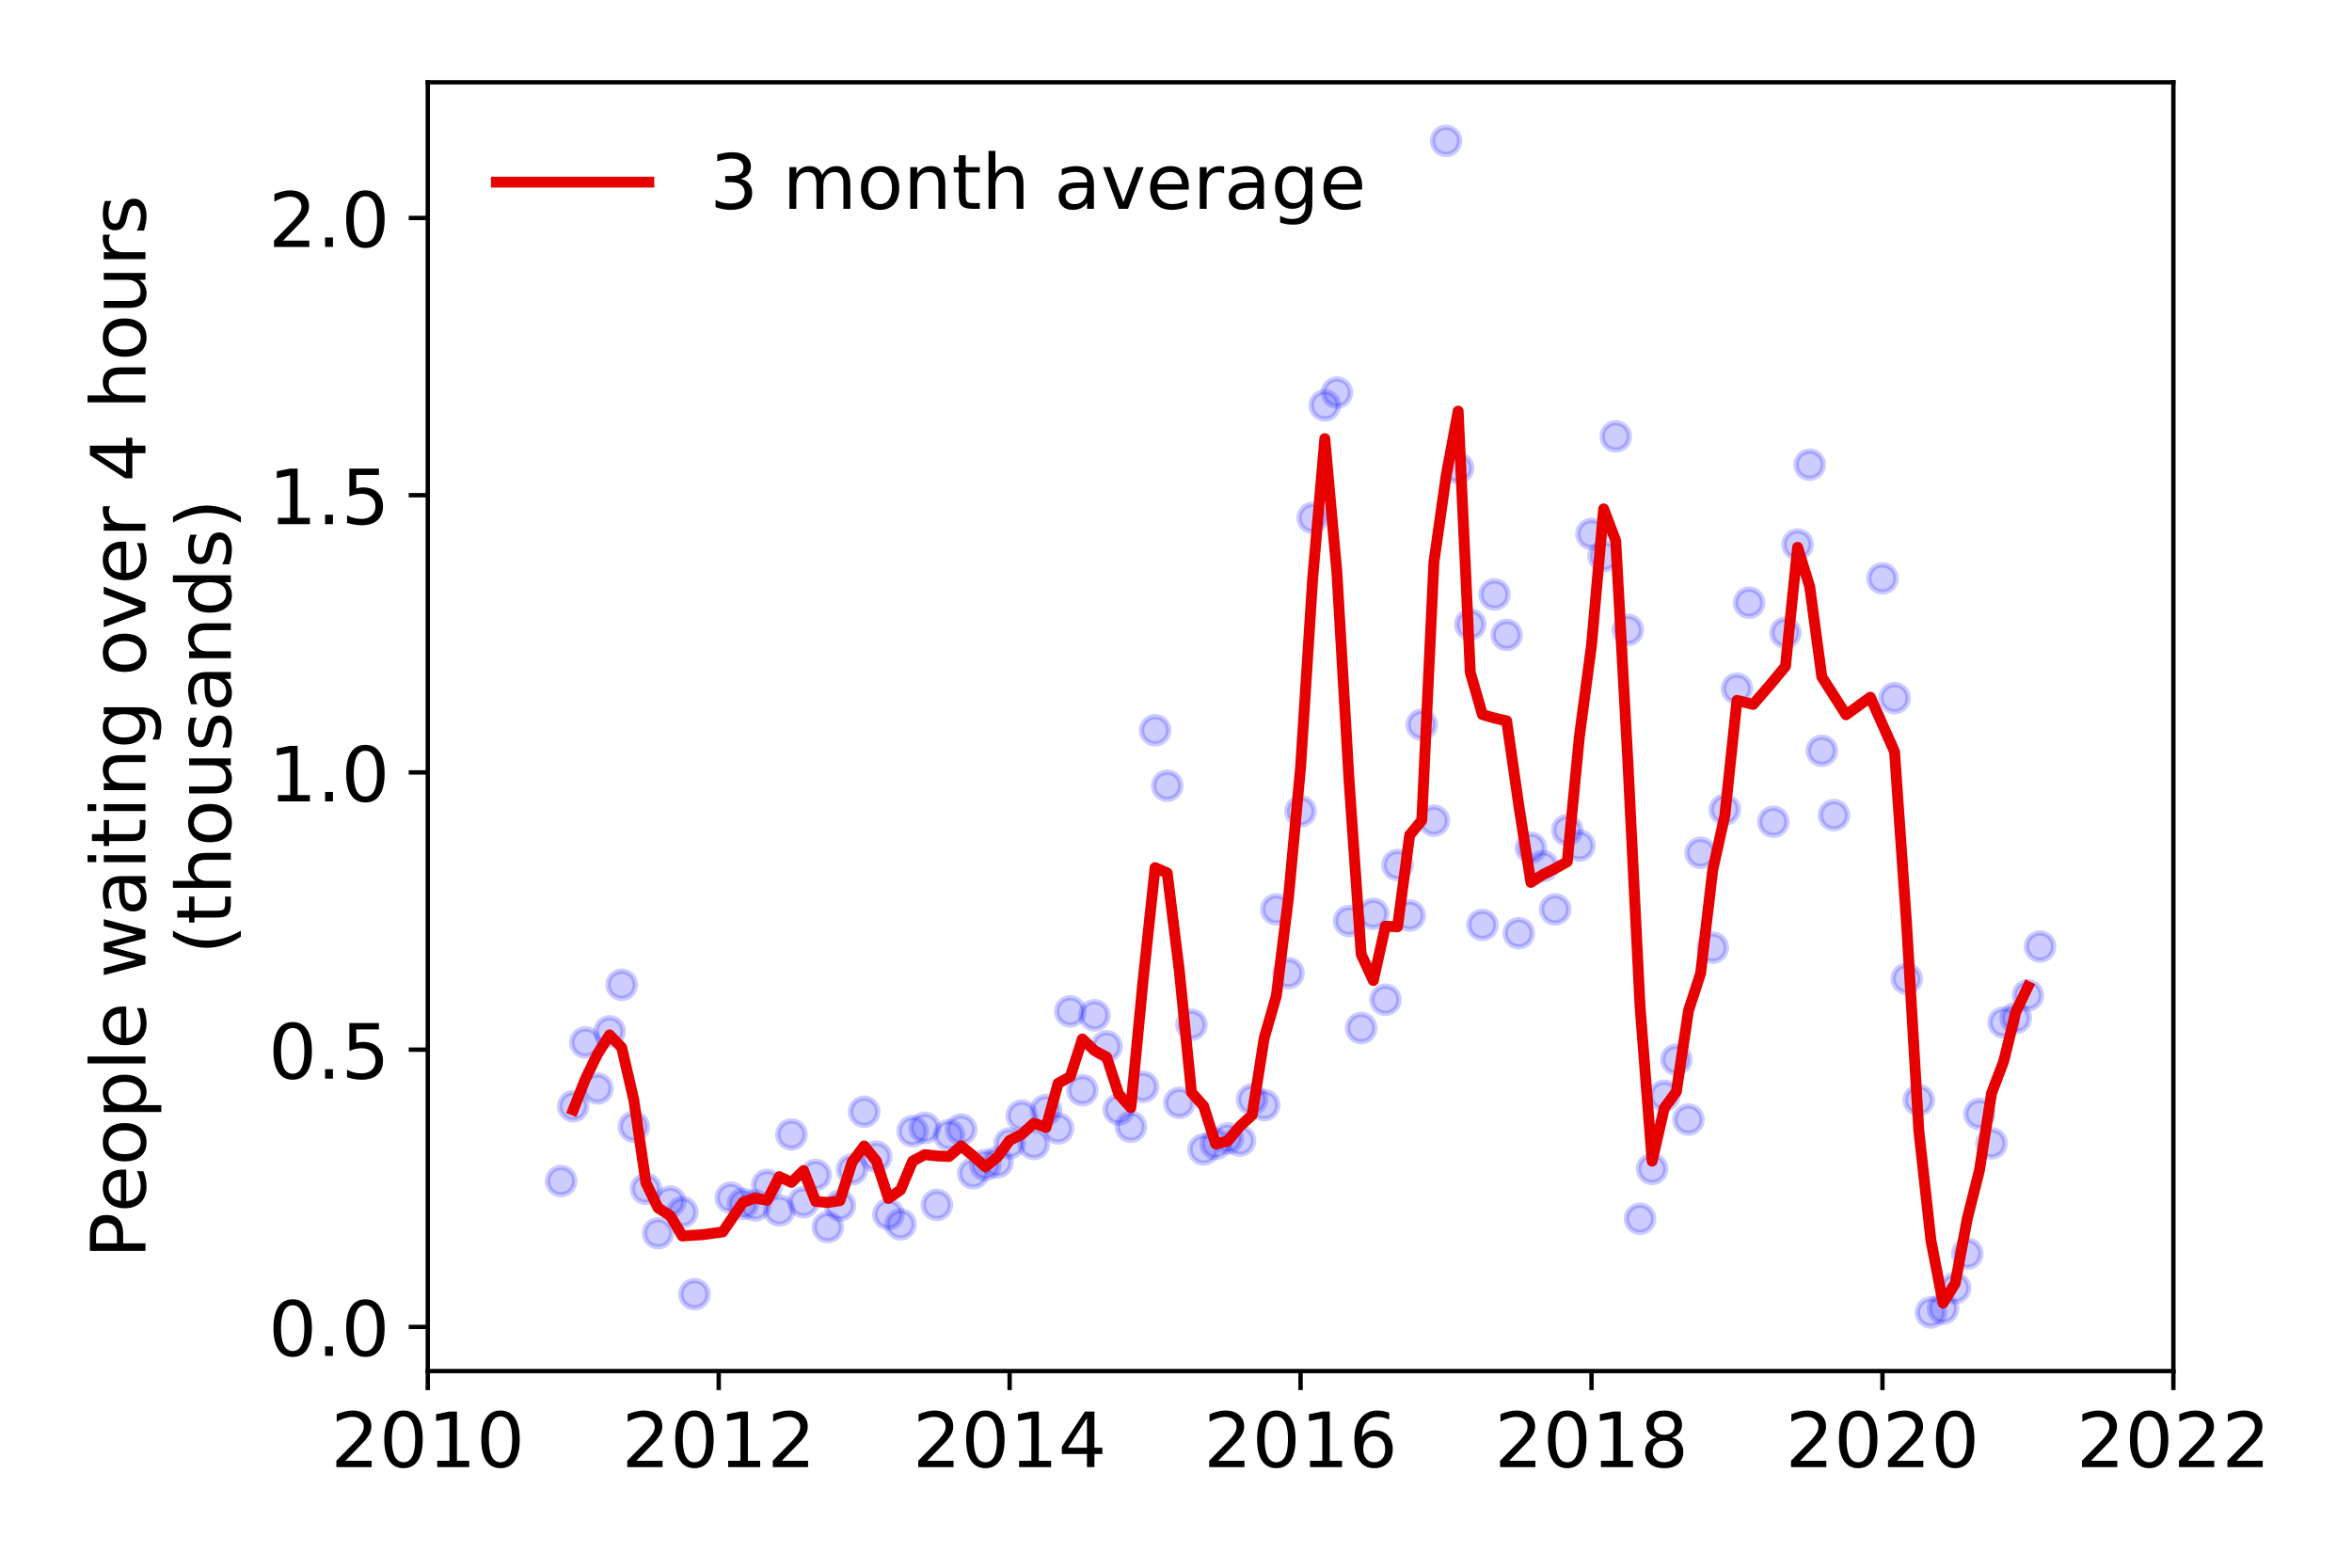 <?xml version="1.0" encoding="utf-8" standalone="no"?>
<!DOCTYPE svg PUBLIC "-//W3C//DTD SVG 1.1//EN"
  "http://www.w3.org/Graphics/SVG/1.1/DTD/svg11.dtd">
<!-- Created with matplotlib (https://matplotlib.org/) -->
<svg height="288pt" version="1.1" viewBox="0 0 432 288" width="432pt" xmlns="http://www.w3.org/2000/svg" xmlns:xlink="http://www.w3.org/1999/xlink">
 <defs>
  <style type="text/css">
*{stroke-linecap:butt;stroke-linejoin:round;}
  </style>
 </defs>
 <g id="figure_1">
  <g id="patch_1">
   <path d="M 0 288 
L 432 288 
L 432 0 
L 0 0 
z
" style="fill:#ffffff;"/>
  </g>
  <g id="axes_1">
   <g id="patch_2">
    <path d="M 78.57 251.88 
L 399.192 251.88 
L 399.192 15.12 
L 78.57 15.12 
z
" style="fill:#ffffff;"/>
   </g>
   <g id="matplotlib.axis_1">
    <g id="xtick_1">
     <g id="line2d_1">
      <defs>
       <path d="M 0 0 
L 0 3.5 
" id="ma02435519d" style="stroke:#000000;stroke-width:0.8;"/>
      </defs>
      <g>
       <use style="stroke:#000000;stroke-width:0.8;" x="78.57" xlink:href="#ma02435519d" y="251.88"/>
      </g>
     </g>
     <g id="text_1">
      <!-- 2010 -->
      <defs>
       <path d="M 19.188 8.297 
L 53.609 8.297 
L 53.609 0 
L 7.328 0 
L 7.328 8.297 
Q 12.938 14.109 22.625 23.891 
Q 32.328 33.688 34.812 36.531 
Q 39.547 41.844 41.422 45.531 
Q 43.312 49.219 43.312 52.781 
Q 43.312 58.594 39.234 62.25 
Q 35.156 65.922 28.609 65.922 
Q 23.969 65.922 18.812 64.312 
Q 13.672 62.703 7.812 59.422 
L 7.812 69.391 
Q 13.766 71.781 18.938 73 
Q 24.125 74.219 28.422 74.219 
Q 39.75 74.219 46.484 68.547 
Q 53.219 62.891 53.219 53.422 
Q 53.219 48.922 51.531 44.891 
Q 49.859 40.875 45.406 35.406 
Q 44.188 33.984 37.641 27.219 
Q 31.109 20.453 19.188 8.297 
z
" id="DejaVuSans-50"/>
       <path d="M 31.781 66.406 
Q 24.172 66.406 20.328 58.906 
Q 16.5 51.422 16.5 36.375 
Q 16.5 21.391 20.328 13.891 
Q 24.172 6.391 31.781 6.391 
Q 39.453 6.391 43.281 13.891 
Q 47.125 21.391 47.125 36.375 
Q 47.125 51.422 43.281 58.906 
Q 39.453 66.406 31.781 66.406 
z
M 31.781 74.219 
Q 44.047 74.219 50.516 64.516 
Q 56.984 54.828 56.984 36.375 
Q 56.984 17.969 50.516 8.266 
Q 44.047 -1.422 31.781 -1.422 
Q 19.531 -1.422 13.062 8.266 
Q 6.594 17.969 6.594 36.375 
Q 6.594 54.828 13.062 64.516 
Q 19.531 74.219 31.781 74.219 
z
" id="DejaVuSans-48"/>
       <path d="M 12.406 8.297 
L 28.516 8.297 
L 28.516 63.922 
L 10.984 60.406 
L 10.984 69.391 
L 28.422 72.906 
L 38.281 72.906 
L 38.281 8.297 
L 54.391 8.297 
L 54.391 0 
L 12.406 0 
z
" id="DejaVuSans-49"/>
      </defs>
      <g transform="translate(60.755 269.518)scale(0.14 -0.14)">
       <use xlink:href="#DejaVuSans-50"/>
       <use x="63.623" xlink:href="#DejaVuSans-48"/>
       <use x="127.246" xlink:href="#DejaVuSans-49"/>
       <use x="190.869" xlink:href="#DejaVuSans-48"/>
      </g>
     </g>
    </g>
    <g id="xtick_2">
     <g id="line2d_2">
      <g>
       <use style="stroke:#000000;stroke-width:0.8;" x="132.007" xlink:href="#ma02435519d" y="251.88"/>
      </g>
     </g>
     <g id="text_2">
      <!-- 2012 -->
      <g transform="translate(114.192 269.518)scale(0.14 -0.14)">
       <use xlink:href="#DejaVuSans-50"/>
       <use x="63.623" xlink:href="#DejaVuSans-48"/>
       <use x="127.246" xlink:href="#DejaVuSans-49"/>
       <use x="190.869" xlink:href="#DejaVuSans-50"/>
      </g>
     </g>
    </g>
    <g id="xtick_3">
     <g id="line2d_3">
      <g>
       <use style="stroke:#000000;stroke-width:0.8;" x="185.444" xlink:href="#ma02435519d" y="251.88"/>
      </g>
     </g>
     <g id="text_3">
      <!-- 2014 -->
      <defs>
       <path d="M 37.797 64.312 
L 12.891 25.391 
L 37.797 25.391 
z
M 35.203 72.906 
L 47.609 72.906 
L 47.609 25.391 
L 58.016 25.391 
L 58.016 17.188 
L 47.609 17.188 
L 47.609 0 
L 37.797 0 
L 37.797 17.188 
L 4.891 17.188 
L 4.891 26.703 
z
" id="DejaVuSans-52"/>
      </defs>
      <g transform="translate(167.629 269.518)scale(0.14 -0.14)">
       <use xlink:href="#DejaVuSans-50"/>
       <use x="63.623" xlink:href="#DejaVuSans-48"/>
       <use x="127.246" xlink:href="#DejaVuSans-49"/>
       <use x="190.869" xlink:href="#DejaVuSans-52"/>
      </g>
     </g>
    </g>
    <g id="xtick_4">
     <g id="line2d_4">
      <g>
       <use style="stroke:#000000;stroke-width:0.8;" x="238.881" xlink:href="#ma02435519d" y="251.88"/>
      </g>
     </g>
     <g id="text_4">
      <!-- 2016 -->
      <defs>
       <path d="M 33.016 40.375 
Q 26.375 40.375 22.484 35.828 
Q 18.609 31.297 18.609 23.391 
Q 18.609 15.531 22.484 10.953 
Q 26.375 6.391 33.016 6.391 
Q 39.656 6.391 43.531 10.953 
Q 47.406 15.531 47.406 23.391 
Q 47.406 31.297 43.531 35.828 
Q 39.656 40.375 33.016 40.375 
z
M 52.594 71.297 
L 52.594 62.312 
Q 48.875 64.062 45.094 64.984 
Q 41.312 65.922 37.594 65.922 
Q 27.828 65.922 22.672 59.328 
Q 17.531 52.734 16.797 39.406 
Q 19.672 43.656 24.016 45.922 
Q 28.375 48.188 33.594 48.188 
Q 44.578 48.188 50.953 41.516 
Q 57.328 34.859 57.328 23.391 
Q 57.328 12.156 50.688 5.359 
Q 44.047 -1.422 33.016 -1.422 
Q 20.359 -1.422 13.672 8.266 
Q 6.984 17.969 6.984 36.375 
Q 6.984 53.656 15.188 63.938 
Q 23.391 74.219 37.203 74.219 
Q 40.922 74.219 44.703 73.484 
Q 48.484 72.75 52.594 71.297 
z
" id="DejaVuSans-54"/>
      </defs>
      <g transform="translate(221.066 269.518)scale(0.14 -0.14)">
       <use xlink:href="#DejaVuSans-50"/>
       <use x="63.623" xlink:href="#DejaVuSans-48"/>
       <use x="127.246" xlink:href="#DejaVuSans-49"/>
       <use x="190.869" xlink:href="#DejaVuSans-54"/>
      </g>
     </g>
    </g>
    <g id="xtick_5">
     <g id="line2d_5">
      <g>
       <use style="stroke:#000000;stroke-width:0.8;" x="292.318" xlink:href="#ma02435519d" y="251.88"/>
      </g>
     </g>
     <g id="text_5">
      <!-- 2018 -->
      <defs>
       <path d="M 31.781 34.625 
Q 24.75 34.625 20.719 30.859 
Q 16.703 27.094 16.703 20.516 
Q 16.703 13.922 20.719 10.156 
Q 24.75 6.391 31.781 6.391 
Q 38.812 6.391 42.859 10.172 
Q 46.922 13.969 46.922 20.516 
Q 46.922 27.094 42.891 30.859 
Q 38.875 34.625 31.781 34.625 
z
M 21.922 38.812 
Q 15.578 40.375 12.031 44.719 
Q 8.5 49.078 8.5 55.328 
Q 8.5 64.062 14.719 69.141 
Q 20.953 74.219 31.781 74.219 
Q 42.672 74.219 48.875 69.141 
Q 55.078 64.062 55.078 55.328 
Q 55.078 49.078 51.531 44.719 
Q 48 40.375 41.703 38.812 
Q 48.828 37.156 52.797 32.312 
Q 56.781 27.484 56.781 20.516 
Q 56.781 9.906 50.312 4.234 
Q 43.844 -1.422 31.781 -1.422 
Q 19.734 -1.422 13.25 4.234 
Q 6.781 9.906 6.781 20.516 
Q 6.781 27.484 10.781 32.312 
Q 14.797 37.156 21.922 38.812 
z
M 18.312 54.391 
Q 18.312 48.734 21.844 45.562 
Q 25.391 42.391 31.781 42.391 
Q 38.141 42.391 41.719 45.562 
Q 45.312 48.734 45.312 54.391 
Q 45.312 60.062 41.719 63.234 
Q 38.141 66.406 31.781 66.406 
Q 25.391 66.406 21.844 63.234 
Q 18.312 60.062 18.312 54.391 
z
" id="DejaVuSans-56"/>
      </defs>
      <g transform="translate(274.503 269.518)scale(0.14 -0.14)">
       <use xlink:href="#DejaVuSans-50"/>
       <use x="63.623" xlink:href="#DejaVuSans-48"/>
       <use x="127.246" xlink:href="#DejaVuSans-49"/>
       <use x="190.869" xlink:href="#DejaVuSans-56"/>
      </g>
     </g>
    </g>
    <g id="xtick_6">
     <g id="line2d_6">
      <g>
       <use style="stroke:#000000;stroke-width:0.8;" x="345.755" xlink:href="#ma02435519d" y="251.88"/>
      </g>
     </g>
     <g id="text_6">
      <!-- 2020 -->
      <g transform="translate(327.94 269.518)scale(0.14 -0.14)">
       <use xlink:href="#DejaVuSans-50"/>
       <use x="63.623" xlink:href="#DejaVuSans-48"/>
       <use x="127.246" xlink:href="#DejaVuSans-50"/>
       <use x="190.869" xlink:href="#DejaVuSans-48"/>
      </g>
     </g>
    </g>
    <g id="xtick_7">
     <g id="line2d_7">
      <g>
       <use style="stroke:#000000;stroke-width:0.8;" x="399.192" xlink:href="#ma02435519d" y="251.88"/>
      </g>
     </g>
     <g id="text_7">
      <!-- 2022 -->
      <g transform="translate(381.377 269.518)scale(0.14 -0.14)">
       <use xlink:href="#DejaVuSans-50"/>
       <use x="63.623" xlink:href="#DejaVuSans-48"/>
       <use x="127.246" xlink:href="#DejaVuSans-50"/>
       <use x="190.869" xlink:href="#DejaVuSans-50"/>
      </g>
     </g>
    </g>
   </g>
   <g id="matplotlib.axis_2">
    <g id="ytick_1">
     <g id="line2d_8">
      <defs>
       <path d="M 0 0 
L -3.5 0 
" id="mddf9a65377" style="stroke:#000000;stroke-width:0.8;"/>
      </defs>
      <g>
       <use style="stroke:#000000;stroke-width:0.8;" x="78.57" xlink:href="#mddf9a65377" y="243.767"/>
      </g>
     </g>
     <g id="text_8">
      <!-- 0.0 -->
      <defs>
       <path d="M 10.688 12.406 
L 21 12.406 
L 21 0 
L 10.688 0 
z
" id="DejaVuSans-46"/>
      </defs>
      <g transform="translate(49.306 249.086)scale(0.14 -0.14)">
       <use xlink:href="#DejaVuSans-48"/>
       <use x="63.623" xlink:href="#DejaVuSans-46"/>
       <use x="95.41" xlink:href="#DejaVuSans-48"/>
      </g>
     </g>
    </g>
    <g id="ytick_2">
     <g id="line2d_9">
      <g>
       <use style="stroke:#000000;stroke-width:0.8;" x="78.57" xlink:href="#mddf9a65377" y="192.835"/>
      </g>
     </g>
     <g id="text_9">
      <!-- 0.5 -->
      <defs>
       <path d="M 10.797 72.906 
L 49.516 72.906 
L 49.516 64.594 
L 19.828 64.594 
L 19.828 46.734 
Q 21.969 47.469 24.109 47.828 
Q 26.266 48.188 28.422 48.188 
Q 40.625 48.188 47.75 41.5 
Q 54.891 34.812 54.891 23.391 
Q 54.891 11.625 47.562 5.094 
Q 40.234 -1.422 26.906 -1.422 
Q 22.312 -1.422 17.547 -0.641 
Q 12.797 0.141 7.719 1.703 
L 7.719 11.625 
Q 12.109 9.234 16.797 8.062 
Q 21.484 6.891 26.703 6.891 
Q 35.156 6.891 40.078 11.328 
Q 45.016 15.766 45.016 23.391 
Q 45.016 31 40.078 35.438 
Q 35.156 39.891 26.703 39.891 
Q 22.75 39.891 18.812 39.016 
Q 14.891 38.141 10.797 36.281 
z
" id="DejaVuSans-53"/>
      </defs>
      <g transform="translate(49.306 198.154)scale(0.14 -0.14)">
       <use xlink:href="#DejaVuSans-48"/>
       <use x="63.623" xlink:href="#DejaVuSans-46"/>
       <use x="95.41" xlink:href="#DejaVuSans-53"/>
      </g>
     </g>
    </g>
    <g id="ytick_3">
     <g id="line2d_10">
      <g>
       <use style="stroke:#000000;stroke-width:0.8;" x="78.57" xlink:href="#mddf9a65377" y="141.904"/>
      </g>
     </g>
     <g id="text_10">
      <!-- 1.0 -->
      <g transform="translate(49.306 147.223)scale(0.14 -0.14)">
       <use xlink:href="#DejaVuSans-49"/>
       <use x="63.623" xlink:href="#DejaVuSans-46"/>
       <use x="95.41" xlink:href="#DejaVuSans-48"/>
      </g>
     </g>
    </g>
    <g id="ytick_4">
     <g id="line2d_11">
      <g>
       <use style="stroke:#000000;stroke-width:0.8;" x="78.57" xlink:href="#mddf9a65377" y="90.972"/>
      </g>
     </g>
     <g id="text_11">
      <!-- 1.5 -->
      <g transform="translate(49.306 96.291)scale(0.14 -0.14)">
       <use xlink:href="#DejaVuSans-49"/>
       <use x="63.623" xlink:href="#DejaVuSans-46"/>
       <use x="95.41" xlink:href="#DejaVuSans-53"/>
      </g>
     </g>
    </g>
    <g id="ytick_5">
     <g id="line2d_12">
      <g>
       <use style="stroke:#000000;stroke-width:0.8;" x="78.57" xlink:href="#mddf9a65377" y="40.041"/>
      </g>
     </g>
     <g id="text_12">
      <!-- 2.0 -->
      <g transform="translate(49.306 45.36)scale(0.14 -0.14)">
       <use xlink:href="#DejaVuSans-50"/>
       <use x="63.623" xlink:href="#DejaVuSans-46"/>
       <use x="95.41" xlink:href="#DejaVuSans-48"/>
      </g>
     </g>
    </g>
    <g id="text_13">
     <!-- People waiting over 4 hours -->
     <defs>
      <path d="M 19.672 64.797 
L 19.672 37.406 
L 32.078 37.406 
Q 38.969 37.406 42.719 40.969 
Q 46.484 44.531 46.484 51.125 
Q 46.484 57.672 42.719 61.234 
Q 38.969 64.797 32.078 64.797 
z
M 9.812 72.906 
L 32.078 72.906 
Q 44.344 72.906 50.609 67.359 
Q 56.891 61.812 56.891 51.125 
Q 56.891 40.328 50.609 34.812 
Q 44.344 29.297 32.078 29.297 
L 19.672 29.297 
L 19.672 0 
L 9.812 0 
z
" id="DejaVuSans-80"/>
      <path d="M 56.203 29.594 
L 56.203 25.203 
L 14.891 25.203 
Q 15.484 15.922 20.484 11.062 
Q 25.484 6.203 34.422 6.203 
Q 39.594 6.203 44.453 7.469 
Q 49.312 8.734 54.109 11.281 
L 54.109 2.781 
Q 49.266 0.734 44.188 -0.344 
Q 39.109 -1.422 33.891 -1.422 
Q 20.797 -1.422 13.156 6.188 
Q 5.516 13.812 5.516 26.812 
Q 5.516 40.234 12.766 48.109 
Q 20.016 56 32.328 56 
Q 43.359 56 49.781 48.891 
Q 56.203 41.797 56.203 29.594 
z
M 47.219 32.234 
Q 47.125 39.594 43.094 43.984 
Q 39.062 48.391 32.422 48.391 
Q 24.906 48.391 20.391 44.141 
Q 15.875 39.891 15.188 32.172 
z
" id="DejaVuSans-101"/>
      <path d="M 30.609 48.391 
Q 23.391 48.391 19.188 42.75 
Q 14.984 37.109 14.984 27.297 
Q 14.984 17.484 19.156 11.844 
Q 23.344 6.203 30.609 6.203 
Q 37.797 6.203 41.984 11.859 
Q 46.188 17.531 46.188 27.297 
Q 46.188 37.016 41.984 42.703 
Q 37.797 48.391 30.609 48.391 
z
M 30.609 56 
Q 42.328 56 49.016 48.375 
Q 55.719 40.766 55.719 27.297 
Q 55.719 13.875 49.016 6.219 
Q 42.328 -1.422 30.609 -1.422 
Q 18.844 -1.422 12.172 6.219 
Q 5.516 13.875 5.516 27.297 
Q 5.516 40.766 12.172 48.375 
Q 18.844 56 30.609 56 
z
" id="DejaVuSans-111"/>
      <path d="M 18.109 8.203 
L 18.109 -20.797 
L 9.078 -20.797 
L 9.078 54.688 
L 18.109 54.688 
L 18.109 46.391 
Q 20.953 51.266 25.266 53.625 
Q 29.594 56 35.594 56 
Q 45.562 56 51.781 48.094 
Q 58.016 40.188 58.016 27.297 
Q 58.016 14.406 51.781 6.484 
Q 45.562 -1.422 35.594 -1.422 
Q 29.594 -1.422 25.266 0.953 
Q 20.953 3.328 18.109 8.203 
z
M 48.688 27.297 
Q 48.688 37.203 44.609 42.844 
Q 40.531 48.484 33.406 48.484 
Q 26.266 48.484 22.188 42.844 
Q 18.109 37.203 18.109 27.297 
Q 18.109 17.391 22.188 11.75 
Q 26.266 6.109 33.406 6.109 
Q 40.531 6.109 44.609 11.75 
Q 48.688 17.391 48.688 27.297 
z
" id="DejaVuSans-112"/>
      <path d="M 9.422 75.984 
L 18.406 75.984 
L 18.406 0 
L 9.422 0 
z
" id="DejaVuSans-108"/>
      <path id="DejaVuSans-32"/>
      <path d="M 4.203 54.688 
L 13.188 54.688 
L 24.422 12.016 
L 35.594 54.688 
L 46.188 54.688 
L 57.422 12.016 
L 68.609 54.688 
L 77.594 54.688 
L 63.281 0 
L 52.688 0 
L 40.922 44.828 
L 29.109 0 
L 18.5 0 
z
" id="DejaVuSans-119"/>
      <path d="M 34.281 27.484 
Q 23.391 27.484 19.188 25 
Q 14.984 22.516 14.984 16.5 
Q 14.984 11.719 18.141 8.906 
Q 21.297 6.109 26.703 6.109 
Q 34.188 6.109 38.703 11.406 
Q 43.219 16.703 43.219 25.484 
L 43.219 27.484 
z
M 52.203 31.203 
L 52.203 0 
L 43.219 0 
L 43.219 8.297 
Q 40.141 3.328 35.547 0.953 
Q 30.953 -1.422 24.312 -1.422 
Q 15.922 -1.422 10.953 3.297 
Q 6 8.016 6 15.922 
Q 6 25.141 12.172 29.828 
Q 18.359 34.516 30.609 34.516 
L 43.219 34.516 
L 43.219 35.406 
Q 43.219 41.609 39.141 45 
Q 35.062 48.391 27.688 48.391 
Q 23 48.391 18.547 47.266 
Q 14.109 46.141 10.016 43.891 
L 10.016 52.203 
Q 14.938 54.109 19.578 55.047 
Q 24.219 56 28.609 56 
Q 40.484 56 46.344 49.844 
Q 52.203 43.703 52.203 31.203 
z
" id="DejaVuSans-97"/>
      <path d="M 9.422 54.688 
L 18.406 54.688 
L 18.406 0 
L 9.422 0 
z
M 9.422 75.984 
L 18.406 75.984 
L 18.406 64.594 
L 9.422 64.594 
z
" id="DejaVuSans-105"/>
      <path d="M 18.312 70.219 
L 18.312 54.688 
L 36.812 54.688 
L 36.812 47.703 
L 18.312 47.703 
L 18.312 18.016 
Q 18.312 11.328 20.141 9.422 
Q 21.969 7.516 27.594 7.516 
L 36.812 7.516 
L 36.812 0 
L 27.594 0 
Q 17.188 0 13.234 3.875 
Q 9.281 7.766 9.281 18.016 
L 9.281 47.703 
L 2.688 47.703 
L 2.688 54.688 
L 9.281 54.688 
L 9.281 70.219 
z
" id="DejaVuSans-116"/>
      <path d="M 54.891 33.016 
L 54.891 0 
L 45.906 0 
L 45.906 32.719 
Q 45.906 40.484 42.875 44.328 
Q 39.844 48.188 33.797 48.188 
Q 26.516 48.188 22.312 43.547 
Q 18.109 38.922 18.109 30.906 
L 18.109 0 
L 9.078 0 
L 9.078 54.688 
L 18.109 54.688 
L 18.109 46.188 
Q 21.344 51.125 25.703 53.562 
Q 30.078 56 35.797 56 
Q 45.219 56 50.047 50.172 
Q 54.891 44.344 54.891 33.016 
z
" id="DejaVuSans-110"/>
      <path d="M 45.406 27.984 
Q 45.406 37.75 41.375 43.109 
Q 37.359 48.484 30.078 48.484 
Q 22.859 48.484 18.828 43.109 
Q 14.797 37.75 14.797 27.984 
Q 14.797 18.266 18.828 12.891 
Q 22.859 7.516 30.078 7.516 
Q 37.359 7.516 41.375 12.891 
Q 45.406 18.266 45.406 27.984 
z
M 54.391 6.781 
Q 54.391 -7.172 48.188 -13.984 
Q 42 -20.797 29.203 -20.797 
Q 24.469 -20.797 20.266 -20.094 
Q 16.062 -19.391 12.109 -17.922 
L 12.109 -9.188 
Q 16.062 -11.328 19.922 -12.344 
Q 23.781 -13.375 27.781 -13.375 
Q 36.625 -13.375 41.016 -8.766 
Q 45.406 -4.156 45.406 5.172 
L 45.406 9.625 
Q 42.625 4.781 38.281 2.391 
Q 33.938 0 27.875 0 
Q 17.828 0 11.672 7.656 
Q 5.516 15.328 5.516 27.984 
Q 5.516 40.672 11.672 48.328 
Q 17.828 56 27.875 56 
Q 33.938 56 38.281 53.609 
Q 42.625 51.219 45.406 46.391 
L 45.406 54.688 
L 54.391 54.688 
z
" id="DejaVuSans-103"/>
      <path d="M 2.984 54.688 
L 12.5 54.688 
L 29.594 8.797 
L 46.688 54.688 
L 56.203 54.688 
L 35.688 0 
L 23.484 0 
z
" id="DejaVuSans-118"/>
      <path d="M 41.109 46.297 
Q 39.594 47.172 37.812 47.578 
Q 36.031 48 33.891 48 
Q 26.266 48 22.188 43.047 
Q 18.109 38.094 18.109 28.812 
L 18.109 0 
L 9.078 0 
L 9.078 54.688 
L 18.109 54.688 
L 18.109 46.188 
Q 20.953 51.172 25.484 53.578 
Q 30.031 56 36.531 56 
Q 37.453 56 38.578 55.875 
Q 39.703 55.766 41.062 55.516 
z
" id="DejaVuSans-114"/>
      <path d="M 54.891 33.016 
L 54.891 0 
L 45.906 0 
L 45.906 32.719 
Q 45.906 40.484 42.875 44.328 
Q 39.844 48.188 33.797 48.188 
Q 26.516 48.188 22.312 43.547 
Q 18.109 38.922 18.109 30.906 
L 18.109 0 
L 9.078 0 
L 9.078 75.984 
L 18.109 75.984 
L 18.109 46.188 
Q 21.344 51.125 25.703 53.562 
Q 30.078 56 35.797 56 
Q 45.219 56 50.047 50.172 
Q 54.891 44.344 54.891 33.016 
z
" id="DejaVuSans-104"/>
      <path d="M 8.5 21.578 
L 8.5 54.688 
L 17.484 54.688 
L 17.484 21.922 
Q 17.484 14.156 20.5 10.266 
Q 23.531 6.391 29.594 6.391 
Q 36.859 6.391 41.078 11.031 
Q 45.312 15.672 45.312 23.688 
L 45.312 54.688 
L 54.297 54.688 
L 54.297 0 
L 45.312 0 
L 45.312 8.406 
Q 42.047 3.422 37.719 1 
Q 33.406 -1.422 27.688 -1.422 
Q 18.266 -1.422 13.375 4.438 
Q 8.5 10.297 8.5 21.578 
z
M 31.109 56 
z
" id="DejaVuSans-117"/>
      <path d="M 44.281 53.078 
L 44.281 44.578 
Q 40.484 46.531 36.375 47.5 
Q 32.281 48.484 27.875 48.484 
Q 21.188 48.484 17.844 46.438 
Q 14.5 44.391 14.5 40.281 
Q 14.5 37.156 16.891 35.375 
Q 19.281 33.594 26.516 31.984 
L 29.594 31.297 
Q 39.156 29.25 43.188 25.516 
Q 47.219 21.781 47.219 15.094 
Q 47.219 7.469 41.188 3.016 
Q 35.156 -1.422 24.609 -1.422 
Q 20.219 -1.422 15.453 -0.562 
Q 10.688 0.297 5.422 2 
L 5.422 11.281 
Q 10.406 8.688 15.234 7.391 
Q 20.062 6.109 24.812 6.109 
Q 31.156 6.109 34.562 8.281 
Q 37.984 10.453 37.984 14.406 
Q 37.984 18.062 35.516 20.016 
Q 33.062 21.969 24.703 23.781 
L 21.578 24.516 
Q 13.234 26.266 9.516 29.906 
Q 5.812 33.547 5.812 39.891 
Q 5.812 47.609 11.281 51.797 
Q 16.75 56 26.812 56 
Q 31.781 56 36.172 55.266 
Q 40.578 54.547 44.281 53.078 
z
" id="DejaVuSans-115"/>
     </defs>
     <g transform="translate(26.717 231.175)rotate(-90)scale(0.14 -0.14)">
      <use xlink:href="#DejaVuSans-80"/>
      <use x="60.256" xlink:href="#DejaVuSans-101"/>
      <use x="121.779" xlink:href="#DejaVuSans-111"/>
      <use x="182.961" xlink:href="#DejaVuSans-112"/>
      <use x="246.438" xlink:href="#DejaVuSans-108"/>
      <use x="274.221" xlink:href="#DejaVuSans-101"/>
      <use x="335.744" xlink:href="#DejaVuSans-32"/>
      <use x="367.531" xlink:href="#DejaVuSans-119"/>
      <use x="449.318" xlink:href="#DejaVuSans-97"/>
      <use x="510.598" xlink:href="#DejaVuSans-105"/>
      <use x="538.381" xlink:href="#DejaVuSans-116"/>
      <use x="577.59" xlink:href="#DejaVuSans-105"/>
      <use x="605.373" xlink:href="#DejaVuSans-110"/>
      <use x="668.752" xlink:href="#DejaVuSans-103"/>
      <use x="732.229" xlink:href="#DejaVuSans-32"/>
      <use x="764.016" xlink:href="#DejaVuSans-111"/>
      <use x="825.197" xlink:href="#DejaVuSans-118"/>
      <use x="884.377" xlink:href="#DejaVuSans-101"/>
      <use x="945.9" xlink:href="#DejaVuSans-114"/>
      <use x="987.014" xlink:href="#DejaVuSans-32"/>
      <use x="1018.801" xlink:href="#DejaVuSans-52"/>
      <use x="1082.424" xlink:href="#DejaVuSans-32"/>
      <use x="1114.211" xlink:href="#DejaVuSans-104"/>
      <use x="1177.59" xlink:href="#DejaVuSans-111"/>
      <use x="1238.771" xlink:href="#DejaVuSans-117"/>
      <use x="1302.15" xlink:href="#DejaVuSans-114"/>
      <use x="1343.264" xlink:href="#DejaVuSans-115"/>
     </g>
     <!-- (thousands) -->
     <defs>
      <path d="M 31 75.875 
Q 24.469 64.656 21.281 53.656 
Q 18.109 42.672 18.109 31.391 
Q 18.109 20.125 21.312 9.062 
Q 24.516 -2 31 -13.188 
L 23.188 -13.188 
Q 15.875 -1.703 12.234 9.375 
Q 8.594 20.453 8.594 31.391 
Q 8.594 42.281 12.203 53.312 
Q 15.828 64.359 23.188 75.875 
z
" id="DejaVuSans-40"/>
      <path d="M 45.406 46.391 
L 45.406 75.984 
L 54.391 75.984 
L 54.391 0 
L 45.406 0 
L 45.406 8.203 
Q 42.578 3.328 38.25 0.953 
Q 33.938 -1.422 27.875 -1.422 
Q 17.969 -1.422 11.734 6.484 
Q 5.516 14.406 5.516 27.297 
Q 5.516 40.188 11.734 48.094 
Q 17.969 56 27.875 56 
Q 33.938 56 38.25 53.625 
Q 42.578 51.266 45.406 46.391 
z
M 14.797 27.297 
Q 14.797 17.391 18.875 11.75 
Q 22.953 6.109 30.078 6.109 
Q 37.203 6.109 41.297 11.75 
Q 45.406 17.391 45.406 27.297 
Q 45.406 37.203 41.297 42.844 
Q 37.203 48.484 30.078 48.484 
Q 22.953 48.484 18.875 42.844 
Q 14.797 37.203 14.797 27.297 
z
" id="DejaVuSans-100"/>
      <path d="M 8.016 75.875 
L 15.828 75.875 
Q 23.141 64.359 26.781 53.312 
Q 30.422 42.281 30.422 31.391 
Q 30.422 20.453 26.781 9.375 
Q 23.141 -1.703 15.828 -13.188 
L 8.016 -13.188 
Q 14.5 -2 17.703 9.062 
Q 20.906 20.125 20.906 31.391 
Q 20.906 42.672 17.703 53.656 
Q 14.5 64.656 8.016 75.875 
z
" id="DejaVuSans-41"/>
     </defs>
     <g transform="translate(42.394 175.325)rotate(-90)scale(0.14 -0.14)">
      <use xlink:href="#DejaVuSans-40"/>
      <use x="39.014" xlink:href="#DejaVuSans-116"/>
      <use x="78.223" xlink:href="#DejaVuSans-104"/>
      <use x="141.602" xlink:href="#DejaVuSans-111"/>
      <use x="202.783" xlink:href="#DejaVuSans-117"/>
      <use x="266.162" xlink:href="#DejaVuSans-115"/>
      <use x="318.262" xlink:href="#DejaVuSans-97"/>
      <use x="379.541" xlink:href="#DejaVuSans-110"/>
      <use x="442.92" xlink:href="#DejaVuSans-100"/>
      <use x="506.396" xlink:href="#DejaVuSans-115"/>
      <use x="558.496" xlink:href="#DejaVuSans-41"/>
     </g>
    </g>
   </g>
   <g id="line2d_13">
    <defs>
     <path d="M 0 2.5 
C 0.663 2.5 1.299 2.237 1.768 1.768 
C 2.237 1.299 2.5 0.663 2.5 0 
C 2.5 -0.663 2.237 -1.299 1.768 -1.768 
C 1.299 -2.237 0.663 -2.5 0 -2.5 
C -0.663 -2.5 -1.299 -2.237 -1.768 -1.768 
C -2.237 -1.299 -2.5 -0.663 -2.5 0 
C -2.5 0.663 -2.237 1.299 -1.768 1.768 
C -1.299 2.237 -0.663 2.5 0 2.5 
z
" id="md9f01dcf2d" style="stroke:#0000ff;stroke-opacity:0.2;"/>
    </defs>
    <g clip-path="url(#pb5eaeb64c2)">
     <use style="fill:#0000ff;fill-opacity:0.2;stroke:#0000ff;stroke-opacity:0.2;" x="374.701" xlink:href="#md9f01dcf2d" y="173.889"/>
     <use style="fill:#0000ff;fill-opacity:0.2;stroke:#0000ff;stroke-opacity:0.2;" x="372.474" xlink:href="#md9f01dcf2d" y="182.853"/>
     <use style="fill:#0000ff;fill-opacity:0.2;stroke:#0000ff;stroke-opacity:0.2;" x="370.247" xlink:href="#md9f01dcf2d" y="187.029"/>
     <use style="fill:#0000ff;fill-opacity:0.2;stroke:#0000ff;stroke-opacity:0.2;" x="368.021" xlink:href="#md9f01dcf2d" y="187.844"/>
     <use style="fill:#0000ff;fill-opacity:0.2;stroke:#0000ff;stroke-opacity:0.2;" x="365.794" xlink:href="#md9f01dcf2d" y="210.05"/>
     <use style="fill:#0000ff;fill-opacity:0.2;stroke:#0000ff;stroke-opacity:0.2;" x="363.568" xlink:href="#md9f01dcf2d" y="204.651"/>
     <use style="fill:#0000ff;fill-opacity:0.2;stroke:#0000ff;stroke-opacity:0.2;" x="361.341" xlink:href="#md9f01dcf2d" y="230.321"/>
     <use style="fill:#0000ff;fill-opacity:0.2;stroke:#0000ff;stroke-opacity:0.2;" x="359.115" xlink:href="#md9f01dcf2d" y="236.636"/>
     <use style="fill:#0000ff;fill-opacity:0.2;stroke:#0000ff;stroke-opacity:0.2;" x="356.888" xlink:href="#md9f01dcf2d" y="240.405"/>
     <use style="fill:#0000ff;fill-opacity:0.2;stroke:#0000ff;stroke-opacity:0.2;" x="354.662" xlink:href="#md9f01dcf2d" y="241.118"/>
     <use style="fill:#0000ff;fill-opacity:0.2;stroke:#0000ff;stroke-opacity:0.2;" x="352.435" xlink:href="#md9f01dcf2d" y="202.105"/>
     <use style="fill:#0000ff;fill-opacity:0.2;stroke:#0000ff;stroke-opacity:0.2;" x="350.209" xlink:href="#md9f01dcf2d" y="179.797"/>
     <use style="fill:#0000ff;fill-opacity:0.2;stroke:#0000ff;stroke-opacity:0.2;" x="347.982" xlink:href="#md9f01dcf2d" y="128.254"/>
     <use style="fill:#0000ff;fill-opacity:0.2;stroke:#0000ff;stroke-opacity:0.2;" x="345.755" xlink:href="#md9f01dcf2d" y="106.252"/>
     <use style="fill:#0000ff;fill-opacity:0.2;stroke:#0000ff;stroke-opacity:0.2;" x="336.849" xlink:href="#md9f01dcf2d" y="149.747"/>
     <use style="fill:#0000ff;fill-opacity:0.2;stroke:#0000ff;stroke-opacity:0.2;" x="334.623" xlink:href="#md9f01dcf2d" y="137.931"/>
     <use style="fill:#0000ff;fill-opacity:0.2;stroke:#0000ff;stroke-opacity:0.2;" x="332.396" xlink:href="#md9f01dcf2d" y="85.37"/>
     <use style="fill:#0000ff;fill-opacity:0.2;stroke:#0000ff;stroke-opacity:0.2;" x="330.17" xlink:href="#md9f01dcf2d" y="100.038"/>
     <use style="fill:#0000ff;fill-opacity:0.2;stroke:#0000ff;stroke-opacity:0.2;" x="327.943" xlink:href="#md9f01dcf2d" y="116.234"/>
     <use style="fill:#0000ff;fill-opacity:0.2;stroke:#0000ff;stroke-opacity:0.2;" x="325.717" xlink:href="#md9f01dcf2d" y="150.969"/>
     <use style="fill:#0000ff;fill-opacity:0.2;stroke:#0000ff;stroke-opacity:0.2;" x="321.263" xlink:href="#md9f01dcf2d" y="110.734"/>
     <use style="fill:#0000ff;fill-opacity:0.2;stroke:#0000ff;stroke-opacity:0.2;" x="319.037" xlink:href="#md9f01dcf2d" y="126.522"/>
     <use style="fill:#0000ff;fill-opacity:0.2;stroke:#0000ff;stroke-opacity:0.2;" x="316.81" xlink:href="#md9f01dcf2d" y="148.729"/>
     <use style="fill:#0000ff;fill-opacity:0.2;stroke:#0000ff;stroke-opacity:0.2;" x="314.584" xlink:href="#md9f01dcf2d" y="174.092"/>
     <use style="fill:#0000ff;fill-opacity:0.2;stroke:#0000ff;stroke-opacity:0.2;" x="312.357" xlink:href="#md9f01dcf2d" y="156.674"/>
     <use style="fill:#0000ff;fill-opacity:0.2;stroke:#0000ff;stroke-opacity:0.2;" x="310.131" xlink:href="#md9f01dcf2d" y="205.67"/>
     <use style="fill:#0000ff;fill-opacity:0.2;stroke:#0000ff;stroke-opacity:0.2;" x="307.904" xlink:href="#md9f01dcf2d" y="194.669"/>
     <use style="fill:#0000ff;fill-opacity:0.2;stroke:#0000ff;stroke-opacity:0.2;" x="305.678" xlink:href="#md9f01dcf2d" y="201.29"/>
     <use style="fill:#0000ff;fill-opacity:0.2;stroke:#0000ff;stroke-opacity:0.2;" x="303.451" xlink:href="#md9f01dcf2d" y="214.736"/>
     <use style="fill:#0000ff;fill-opacity:0.2;stroke:#0000ff;stroke-opacity:0.2;" x="301.225" xlink:href="#md9f01dcf2d" y="223.903"/>
     <use style="fill:#0000ff;fill-opacity:0.2;stroke:#0000ff;stroke-opacity:0.2;" x="298.998" xlink:href="#md9f01dcf2d" y="115.725"/>
     <use style="fill:#0000ff;fill-opacity:0.2;stroke:#0000ff;stroke-opacity:0.2;" x="296.771" xlink:href="#md9f01dcf2d" y="80.175"/>
     <use style="fill:#0000ff;fill-opacity:0.2;stroke:#0000ff;stroke-opacity:0.2;" x="294.545" xlink:href="#md9f01dcf2d" y="102.177"/>
     <use style="fill:#0000ff;fill-opacity:0.2;stroke:#0000ff;stroke-opacity:0.2;" x="292.318" xlink:href="#md9f01dcf2d" y="98.103"/>
     <use style="fill:#0000ff;fill-opacity:0.2;stroke:#0000ff;stroke-opacity:0.2;" x="290.092" xlink:href="#md9f01dcf2d" y="155.35"/>
     <use style="fill:#0000ff;fill-opacity:0.2;stroke:#0000ff;stroke-opacity:0.2;" x="287.865" xlink:href="#md9f01dcf2d" y="152.497"/>
     <use style="fill:#0000ff;fill-opacity:0.2;stroke:#0000ff;stroke-opacity:0.2;" x="285.639" xlink:href="#md9f01dcf2d" y="167.064"/>
     <use style="fill:#0000ff;fill-opacity:0.2;stroke:#0000ff;stroke-opacity:0.2;" x="283.412" xlink:href="#md9f01dcf2d" y="159.119"/>
     <use style="fill:#0000ff;fill-opacity:0.2;stroke:#0000ff;stroke-opacity:0.2;" x="281.186" xlink:href="#md9f01dcf2d" y="155.757"/>
     <use style="fill:#0000ff;fill-opacity:0.2;stroke:#0000ff;stroke-opacity:0.2;" x="278.959" xlink:href="#md9f01dcf2d" y="171.444"/>
     <use style="fill:#0000ff;fill-opacity:0.2;stroke:#0000ff;stroke-opacity:0.2;" x="276.733" xlink:href="#md9f01dcf2d" y="116.642"/>
     <use style="fill:#0000ff;fill-opacity:0.2;stroke:#0000ff;stroke-opacity:0.2;" x="274.506" xlink:href="#md9f01dcf2d" y="109.206"/>
     <use style="fill:#0000ff;fill-opacity:0.2;stroke:#0000ff;stroke-opacity:0.2;" x="272.279" xlink:href="#md9f01dcf2d" y="169.916"/>
     <use style="fill:#0000ff;fill-opacity:0.2;stroke:#0000ff;stroke-opacity:0.2;" x="270.053" xlink:href="#md9f01dcf2d" y="114.706"/>
     <use style="fill:#0000ff;fill-opacity:0.2;stroke:#0000ff;stroke-opacity:0.2;" x="267.826" xlink:href="#md9f01dcf2d" y="85.981"/>
     <use style="fill:#0000ff;fill-opacity:0.2;stroke:#0000ff;stroke-opacity:0.2;" x="265.6" xlink:href="#md9f01dcf2d" y="25.882"/>
     <use style="fill:#0000ff;fill-opacity:0.2;stroke:#0000ff;stroke-opacity:0.2;" x="263.373" xlink:href="#md9f01dcf2d" y="150.766"/>
     <use style="fill:#0000ff;fill-opacity:0.2;stroke:#0000ff;stroke-opacity:0.2;" x="261.147" xlink:href="#md9f01dcf2d" y="133.143"/>
     <use style="fill:#0000ff;fill-opacity:0.2;stroke:#0000ff;stroke-opacity:0.2;" x="258.92" xlink:href="#md9f01dcf2d" y="168.184"/>
     <use style="fill:#0000ff;fill-opacity:0.2;stroke:#0000ff;stroke-opacity:0.2;" x="256.694" xlink:href="#md9f01dcf2d" y="158.915"/>
     <use style="fill:#0000ff;fill-opacity:0.2;stroke:#0000ff;stroke-opacity:0.2;" x="254.467" xlink:href="#md9f01dcf2d" y="183.667"/>
     <use style="fill:#0000ff;fill-opacity:0.2;stroke:#0000ff;stroke-opacity:0.2;" x="252.241" xlink:href="#md9f01dcf2d" y="167.879"/>
     <use style="fill:#0000ff;fill-opacity:0.2;stroke:#0000ff;stroke-opacity:0.2;" x="250.014" xlink:href="#md9f01dcf2d" y="188.863"/>
     <use style="fill:#0000ff;fill-opacity:0.2;stroke:#0000ff;stroke-opacity:0.2;" x="247.787" xlink:href="#md9f01dcf2d" y="169.203"/>
     <use style="fill:#0000ff;fill-opacity:0.2;stroke:#0000ff;stroke-opacity:0.2;" x="245.561" xlink:href="#md9f01dcf2d" y="72.128"/>
     <use style="fill:#0000ff;fill-opacity:0.2;stroke:#0000ff;stroke-opacity:0.2;" x="243.334" xlink:href="#md9f01dcf2d" y="74.47"/>
     <use style="fill:#0000ff;fill-opacity:0.2;stroke:#0000ff;stroke-opacity:0.2;" x="241.108" xlink:href="#md9f01dcf2d" y="95.149"/>
     <use style="fill:#0000ff;fill-opacity:0.2;stroke:#0000ff;stroke-opacity:0.2;" x="238.881" xlink:href="#md9f01dcf2d" y="149.034"/>
     <use style="fill:#0000ff;fill-opacity:0.2;stroke:#0000ff;stroke-opacity:0.2;" x="236.655" xlink:href="#md9f01dcf2d" y="178.778"/>
     <use style="fill:#0000ff;fill-opacity:0.2;stroke:#0000ff;stroke-opacity:0.2;" x="234.428" xlink:href="#md9f01dcf2d" y="167.064"/>
     <use style="fill:#0000ff;fill-opacity:0.2;stroke:#0000ff;stroke-opacity:0.2;" x="232.202" xlink:href="#md9f01dcf2d" y="203.021"/>
     <use style="fill:#0000ff;fill-opacity:0.2;stroke:#0000ff;stroke-opacity:0.2;" x="229.975" xlink:href="#md9f01dcf2d" y="202.003"/>
     <use style="fill:#0000ff;fill-opacity:0.2;stroke:#0000ff;stroke-opacity:0.2;" x="227.749" xlink:href="#md9f01dcf2d" y="209.541"/>
     <use style="fill:#0000ff;fill-opacity:0.2;stroke:#0000ff;stroke-opacity:0.2;" x="225.522" xlink:href="#md9f01dcf2d" y="209.133"/>
     <use style="fill:#0000ff;fill-opacity:0.2;stroke:#0000ff;stroke-opacity:0.2;" x="223.295" xlink:href="#md9f01dcf2d" y="210.152"/>
     <use style="fill:#0000ff;fill-opacity:0.2;stroke:#0000ff;stroke-opacity:0.2;" x="221.069" xlink:href="#md9f01dcf2d" y="211.17"/>
     <use style="fill:#0000ff;fill-opacity:0.2;stroke:#0000ff;stroke-opacity:0.2;" x="218.842" xlink:href="#md9f01dcf2d" y="188.251"/>
     <use style="fill:#0000ff;fill-opacity:0.2;stroke:#0000ff;stroke-opacity:0.2;" x="216.616" xlink:href="#md9f01dcf2d" y="202.614"/>
     <use style="fill:#0000ff;fill-opacity:0.2;stroke:#0000ff;stroke-opacity:0.2;" x="214.389" xlink:href="#md9f01dcf2d" y="144.348"/>
     <use style="fill:#0000ff;fill-opacity:0.2;stroke:#0000ff;stroke-opacity:0.2;" x="212.163" xlink:href="#md9f01dcf2d" y="134.162"/>
     <use style="fill:#0000ff;fill-opacity:0.2;stroke:#0000ff;stroke-opacity:0.2;" x="209.936" xlink:href="#md9f01dcf2d" y="199.66"/>
     <use style="fill:#0000ff;fill-opacity:0.2;stroke:#0000ff;stroke-opacity:0.2;" x="207.71" xlink:href="#md9f01dcf2d" y="206.994"/>
     <use style="fill:#0000ff;fill-opacity:0.2;stroke:#0000ff;stroke-opacity:0.2;" x="205.483" xlink:href="#md9f01dcf2d" y="203.836"/>
     <use style="fill:#0000ff;fill-opacity:0.2;stroke:#0000ff;stroke-opacity:0.2;" x="203.257" xlink:href="#md9f01dcf2d" y="192.224"/>
     <use style="fill:#0000ff;fill-opacity:0.2;stroke:#0000ff;stroke-opacity:0.2;" x="201.03" xlink:href="#md9f01dcf2d" y="186.52"/>
     <use style="fill:#0000ff;fill-opacity:0.2;stroke:#0000ff;stroke-opacity:0.2;" x="198.803" xlink:href="#md9f01dcf2d" y="200.271"/>
     <use style="fill:#0000ff;fill-opacity:0.2;stroke:#0000ff;stroke-opacity:0.2;" x="196.577" xlink:href="#md9f01dcf2d" y="185.807"/>
     <use style="fill:#0000ff;fill-opacity:0.2;stroke:#0000ff;stroke-opacity:0.2;" x="194.35" xlink:href="#md9f01dcf2d" y="207.3"/>
     <use style="fill:#0000ff;fill-opacity:0.2;stroke:#0000ff;stroke-opacity:0.2;" x="192.124" xlink:href="#md9f01dcf2d" y="203.938"/>
     <use style="fill:#0000ff;fill-opacity:0.2;stroke:#0000ff;stroke-opacity:0.2;" x="189.897" xlink:href="#md9f01dcf2d" y="210.152"/>
     <use style="fill:#0000ff;fill-opacity:0.2;stroke:#0000ff;stroke-opacity:0.2;" x="187.671" xlink:href="#md9f01dcf2d" y="204.957"/>
     <use style="fill:#0000ff;fill-opacity:0.2;stroke:#0000ff;stroke-opacity:0.2;" x="185.444" xlink:href="#md9f01dcf2d" y="210.05"/>
     <use style="fill:#0000ff;fill-opacity:0.2;stroke:#0000ff;stroke-opacity:0.2;" x="183.218" xlink:href="#md9f01dcf2d" y="213.513"/>
     <use style="fill:#0000ff;fill-opacity:0.2;stroke:#0000ff;stroke-opacity:0.2;" x="180.991" xlink:href="#md9f01dcf2d" y="214.023"/>
     <use style="fill:#0000ff;fill-opacity:0.2;stroke:#0000ff;stroke-opacity:0.2;" x="178.765" xlink:href="#md9f01dcf2d" y="215.551"/>
     <use style="fill:#0000ff;fill-opacity:0.2;stroke:#0000ff;stroke-opacity:0.2;" x="176.538" xlink:href="#md9f01dcf2d" y="207.503"/>
     <use style="fill:#0000ff;fill-opacity:0.2;stroke:#0000ff;stroke-opacity:0.2;" x="174.311" xlink:href="#md9f01dcf2d" y="208.522"/>
     <use style="fill:#0000ff;fill-opacity:0.2;stroke:#0000ff;stroke-opacity:0.2;" x="172.085" xlink:href="#md9f01dcf2d" y="221.357"/>
     <use style="fill:#0000ff;fill-opacity:0.2;stroke:#0000ff;stroke-opacity:0.2;" x="169.858" xlink:href="#md9f01dcf2d" y="207.198"/>
     <use style="fill:#0000ff;fill-opacity:0.2;stroke:#0000ff;stroke-opacity:0.2;" x="167.632" xlink:href="#md9f01dcf2d" y="207.809"/>
     <use style="fill:#0000ff;fill-opacity:0.2;stroke:#0000ff;stroke-opacity:0.2;" x="165.405" xlink:href="#md9f01dcf2d" y="224.922"/>
     <use style="fill:#0000ff;fill-opacity:0.2;stroke:#0000ff;stroke-opacity:0.2;" x="163.179" xlink:href="#md9f01dcf2d" y="223.088"/>
     <use style="fill:#0000ff;fill-opacity:0.2;stroke:#0000ff;stroke-opacity:0.2;" x="160.952" xlink:href="#md9f01dcf2d" y="212.495"/>
     <use style="fill:#0000ff;fill-opacity:0.2;stroke:#0000ff;stroke-opacity:0.2;" x="158.726" xlink:href="#md9f01dcf2d" y="204.244"/>
     <use style="fill:#0000ff;fill-opacity:0.2;stroke:#0000ff;stroke-opacity:0.2;" x="156.499" xlink:href="#md9f01dcf2d" y="214.838"/>
     <use style="fill:#0000ff;fill-opacity:0.2;stroke:#0000ff;stroke-opacity:0.2;" x="154.273" xlink:href="#md9f01dcf2d" y="221.459"/>
     <use style="fill:#0000ff;fill-opacity:0.2;stroke:#0000ff;stroke-opacity:0.2;" x="152.046" xlink:href="#md9f01dcf2d" y="225.431"/>
     <use style="fill:#0000ff;fill-opacity:0.2;stroke:#0000ff;stroke-opacity:0.2;" x="149.819" xlink:href="#md9f01dcf2d" y="215.856"/>
     <use style="fill:#0000ff;fill-opacity:0.2;stroke:#0000ff;stroke-opacity:0.2;" x="147.593" xlink:href="#md9f01dcf2d" y="220.847"/>
     <use style="fill:#0000ff;fill-opacity:0.2;stroke:#0000ff;stroke-opacity:0.2;" x="145.366" xlink:href="#md9f01dcf2d" y="208.42"/>
     <use style="fill:#0000ff;fill-opacity:0.2;stroke:#0000ff;stroke-opacity:0.2;" x="143.14" xlink:href="#md9f01dcf2d" y="222.375"/>
     <use style="fill:#0000ff;fill-opacity:0.2;stroke:#0000ff;stroke-opacity:0.2;" x="140.913" xlink:href="#md9f01dcf2d" y="217.69"/>
     <use style="fill:#0000ff;fill-opacity:0.2;stroke:#0000ff;stroke-opacity:0.2;" x="138.687" xlink:href="#md9f01dcf2d" y="221.459"/>
     <use style="fill:#0000ff;fill-opacity:0.2;stroke:#0000ff;stroke-opacity:0.2;" x="136.46" xlink:href="#md9f01dcf2d" y="221.153"/>
     <use style="fill:#0000ff;fill-opacity:0.2;stroke:#0000ff;stroke-opacity:0.2;" x="134.234" xlink:href="#md9f01dcf2d" y="220.033"/>
     <use style="fill:#0000ff;fill-opacity:0.2;stroke:#0000ff;stroke-opacity:0.2;" x="127.554" xlink:href="#md9f01dcf2d" y="237.757"/>
     <use style="fill:#0000ff;fill-opacity:0.2;stroke:#0000ff;stroke-opacity:0.2;" x="125.327" xlink:href="#md9f01dcf2d" y="222.681"/>
     <use style="fill:#0000ff;fill-opacity:0.2;stroke:#0000ff;stroke-opacity:0.2;" x="123.101" xlink:href="#md9f01dcf2d" y="220.746"/>
     <use style="fill:#0000ff;fill-opacity:0.2;stroke:#0000ff;stroke-opacity:0.2;" x="120.874" xlink:href="#md9f01dcf2d" y="226.552"/>
     <use style="fill:#0000ff;fill-opacity:0.2;stroke:#0000ff;stroke-opacity:0.2;" x="118.648" xlink:href="#md9f01dcf2d" y="218.403"/>
     <use style="fill:#0000ff;fill-opacity:0.2;stroke:#0000ff;stroke-opacity:0.2;" x="116.421" xlink:href="#md9f01dcf2d" y="206.994"/>
     <use style="fill:#0000ff;fill-opacity:0.2;stroke:#0000ff;stroke-opacity:0.2;" x="114.195" xlink:href="#md9f01dcf2d" y="180.917"/>
     <use style="fill:#0000ff;fill-opacity:0.2;stroke:#0000ff;stroke-opacity:0.2;" x="111.968" xlink:href="#md9f01dcf2d" y="189.474"/>
     <use style="fill:#0000ff;fill-opacity:0.2;stroke:#0000ff;stroke-opacity:0.2;" x="109.742" xlink:href="#md9f01dcf2d" y="199.966"/>
     <use style="fill:#0000ff;fill-opacity:0.2;stroke:#0000ff;stroke-opacity:0.2;" x="107.515" xlink:href="#md9f01dcf2d" y="191.511"/>
     <use style="fill:#0000ff;fill-opacity:0.2;stroke:#0000ff;stroke-opacity:0.2;" x="105.289" xlink:href="#md9f01dcf2d" y="203.225"/>
     <use style="fill:#0000ff;fill-opacity:0.2;stroke:#0000ff;stroke-opacity:0.2;" x="103.062" xlink:href="#md9f01dcf2d" y="216.977"/>
    </g>
   </g>
   <g id="line2d_14">
    <path clip-path="url(#pb5eaeb64c2)" d="M 372.474 181.257 
L 370.247 185.908 
L 368.021 194.974 
L 365.794 200.848 
L 363.568 215.007 
L 361.341 223.869 
L 359.115 235.787 
L 356.888 239.387 
L 354.662 227.876 
L 352.435 207.673 
L 350.209 170.052 
L 347.982 138.101 
L 343.529 128.084 
L 339.076 131.31 
L 334.623 124.349 
L 332.396 107.78 
L 330.17 100.547 
L 327.943 122.414 
L 324.974 125.979 
L 322.006 129.409 
L 319.037 128.662 
L 316.81 149.781 
L 314.584 159.832 
L 312.357 178.812 
L 310.131 185.671 
L 307.904 200.543 
L 305.678 203.565 
L 303.451 213.31 
L 301.225 184.788 
L 298.998 139.934 
L 296.771 99.359 
L 294.545 93.485 
L 292.318 118.543 
L 290.092 135.317 
L 287.865 158.304 
L 285.639 159.56 
L 283.412 160.646 
L 281.186 162.107 
L 278.959 147.948 
L 276.733 132.43 
L 274.506 131.921 
L 272.279 131.276 
L 270.053 123.534 
L 267.826 75.523 
L 265.6 87.543 
L 263.373 103.264 
L 261.147 150.698 
L 258.92 153.414 
L 256.694 170.256 
L 254.467 170.154 
L 252.241 180.136 
L 250.014 175.315 
L 247.787 143.398 
L 245.561 105.267 
L 243.334 80.582 
L 241.108 106.218 
L 238.881 140.987 
L 236.655 164.959 
L 234.428 182.954 
L 232.202 190.696 
L 229.975 204.855 
L 227.749 206.892 
L 225.522 209.609 
L 223.295 210.152 
L 221.069 203.191 
L 218.842 200.679 
L 216.616 178.405 
L 214.389 160.375 
L 212.163 159.39 
L 209.936 180.272 
L 207.71 203.497 
L 205.483 201.018 
L 203.257 194.193 
L 201.03 193.005 
L 198.803 190.866 
L 196.577 197.792 
L 194.35 199.015 
L 192.124 207.13 
L 189.897 206.349 
L 187.671 208.386 
L 185.444 209.507 
L 183.218 212.529 
L 180.991 214.362 
L 178.765 212.359 
L 176.538 210.525 
L 174.311 212.461 
L 172.085 212.359 
L 169.858 212.121 
L 167.632 213.31 
L 165.405 218.606 
L 163.179 220.168 
L 160.952 213.276 
L 158.726 210.525 
L 156.499 213.513 
L 154.273 220.576 
L 152.046 220.915 
L 149.819 220.712 
L 147.593 215.041 
L 145.366 217.214 
L 143.14 216.162 
L 140.913 220.508 
L 138.687 220.1 
L 136.46 220.881 
L 132.749 226.314 
L 129.038 226.823 
L 125.327 227.061 
L 123.101 223.326 
L 120.874 221.9 
L 118.648 217.316 
L 116.421 202.105 
L 114.195 192.462 
L 111.968 190.119 
L 109.742 193.65 
L 107.515 198.234 
L 105.289 203.904 
" style="fill:none;stroke:#e60000;stroke-linecap:square;stroke-width:2;"/>
   </g>
   <g id="patch_3">
    <path d="M 78.57 251.88 
L 78.57 15.12 
" style="fill:none;stroke:#000000;stroke-linecap:square;stroke-linejoin:miter;stroke-width:0.8;"/>
   </g>
   <g id="patch_4">
    <path d="M 399.192 251.88 
L 399.192 15.12 
" style="fill:none;stroke:#000000;stroke-linecap:square;stroke-linejoin:miter;stroke-width:0.8;"/>
   </g>
   <g id="patch_5">
    <path d="M 78.57 251.88 
L 399.192 251.88 
" style="fill:none;stroke:#000000;stroke-linecap:square;stroke-linejoin:miter;stroke-width:0.8;"/>
   </g>
   <g id="patch_6">
    <path d="M 78.57 15.12 
L 399.192 15.12 
" style="fill:none;stroke:#000000;stroke-linecap:square;stroke-linejoin:miter;stroke-width:0.8;"/>
   </g>
   <g id="legend_1">
    <g id="line2d_15">
     <path d="M 91.17 33.458 
L 119.17 33.458 
" style="fill:none;stroke:#e60000;stroke-linecap:square;stroke-width:2;"/>
    </g>
    <g id="line2d_16"/>
    <g id="text_14">
     <!-- 3 month average -->
     <defs>
      <path d="M 40.578 39.312 
Q 47.656 37.797 51.625 33 
Q 55.609 28.219 55.609 21.188 
Q 55.609 10.406 48.188 4.484 
Q 40.766 -1.422 27.094 -1.422 
Q 22.516 -1.422 17.656 -0.516 
Q 12.797 0.391 7.625 2.203 
L 7.625 11.719 
Q 11.719 9.328 16.594 8.109 
Q 21.484 6.891 26.812 6.891 
Q 36.078 6.891 40.938 10.547 
Q 45.797 14.203 45.797 21.188 
Q 45.797 27.641 41.281 31.266 
Q 36.766 34.906 28.719 34.906 
L 20.219 34.906 
L 20.219 43.016 
L 29.109 43.016 
Q 36.375 43.016 40.234 45.922 
Q 44.094 48.828 44.094 54.297 
Q 44.094 59.906 40.109 62.906 
Q 36.141 65.922 28.719 65.922 
Q 24.656 65.922 20.016 65.031 
Q 15.375 64.156 9.812 62.312 
L 9.812 71.094 
Q 15.438 72.656 20.344 73.438 
Q 25.25 74.219 29.594 74.219 
Q 40.828 74.219 47.359 69.109 
Q 53.906 64.016 53.906 55.328 
Q 53.906 49.266 50.438 45.094 
Q 46.969 40.922 40.578 39.312 
z
" id="DejaVuSans-51"/>
      <path d="M 52 44.188 
Q 55.375 50.25 60.062 53.125 
Q 64.75 56 71.094 56 
Q 79.641 56 84.281 50.016 
Q 88.922 44.047 88.922 33.016 
L 88.922 0 
L 79.891 0 
L 79.891 32.719 
Q 79.891 40.578 77.094 44.375 
Q 74.312 48.188 68.609 48.188 
Q 61.625 48.188 57.562 43.547 
Q 53.516 38.922 53.516 30.906 
L 53.516 0 
L 44.484 0 
L 44.484 32.719 
Q 44.484 40.625 41.703 44.406 
Q 38.922 48.188 33.109 48.188 
Q 26.219 48.188 22.156 43.531 
Q 18.109 38.875 18.109 30.906 
L 18.109 0 
L 9.078 0 
L 9.078 54.688 
L 18.109 54.688 
L 18.109 46.188 
Q 21.188 51.219 25.484 53.609 
Q 29.781 56 35.688 56 
Q 41.656 56 45.828 52.969 
Q 50 49.953 52 44.188 
z
" id="DejaVuSans-109"/>
     </defs>
     <g transform="translate(130.37 38.358)scale(0.14 -0.14)">
      <use xlink:href="#DejaVuSans-51"/>
      <use x="63.623" xlink:href="#DejaVuSans-32"/>
      <use x="95.41" xlink:href="#DejaVuSans-109"/>
      <use x="192.822" xlink:href="#DejaVuSans-111"/>
      <use x="254.004" xlink:href="#DejaVuSans-110"/>
      <use x="317.383" xlink:href="#DejaVuSans-116"/>
      <use x="356.592" xlink:href="#DejaVuSans-104"/>
      <use x="419.971" xlink:href="#DejaVuSans-32"/>
      <use x="451.758" xlink:href="#DejaVuSans-97"/>
      <use x="513.037" xlink:href="#DejaVuSans-118"/>
      <use x="572.217" xlink:href="#DejaVuSans-101"/>
      <use x="633.74" xlink:href="#DejaVuSans-114"/>
      <use x="674.854" xlink:href="#DejaVuSans-97"/>
      <use x="736.133" xlink:href="#DejaVuSans-103"/>
      <use x="799.609" xlink:href="#DejaVuSans-101"/>
     </g>
    </g>
   </g>
  </g>
 </g>
 <defs>
  <clipPath id="pb5eaeb64c2">
   <rect height="236.76" width="320.623" x="78.57" y="15.12"/>
  </clipPath>
 </defs>
</svg>
